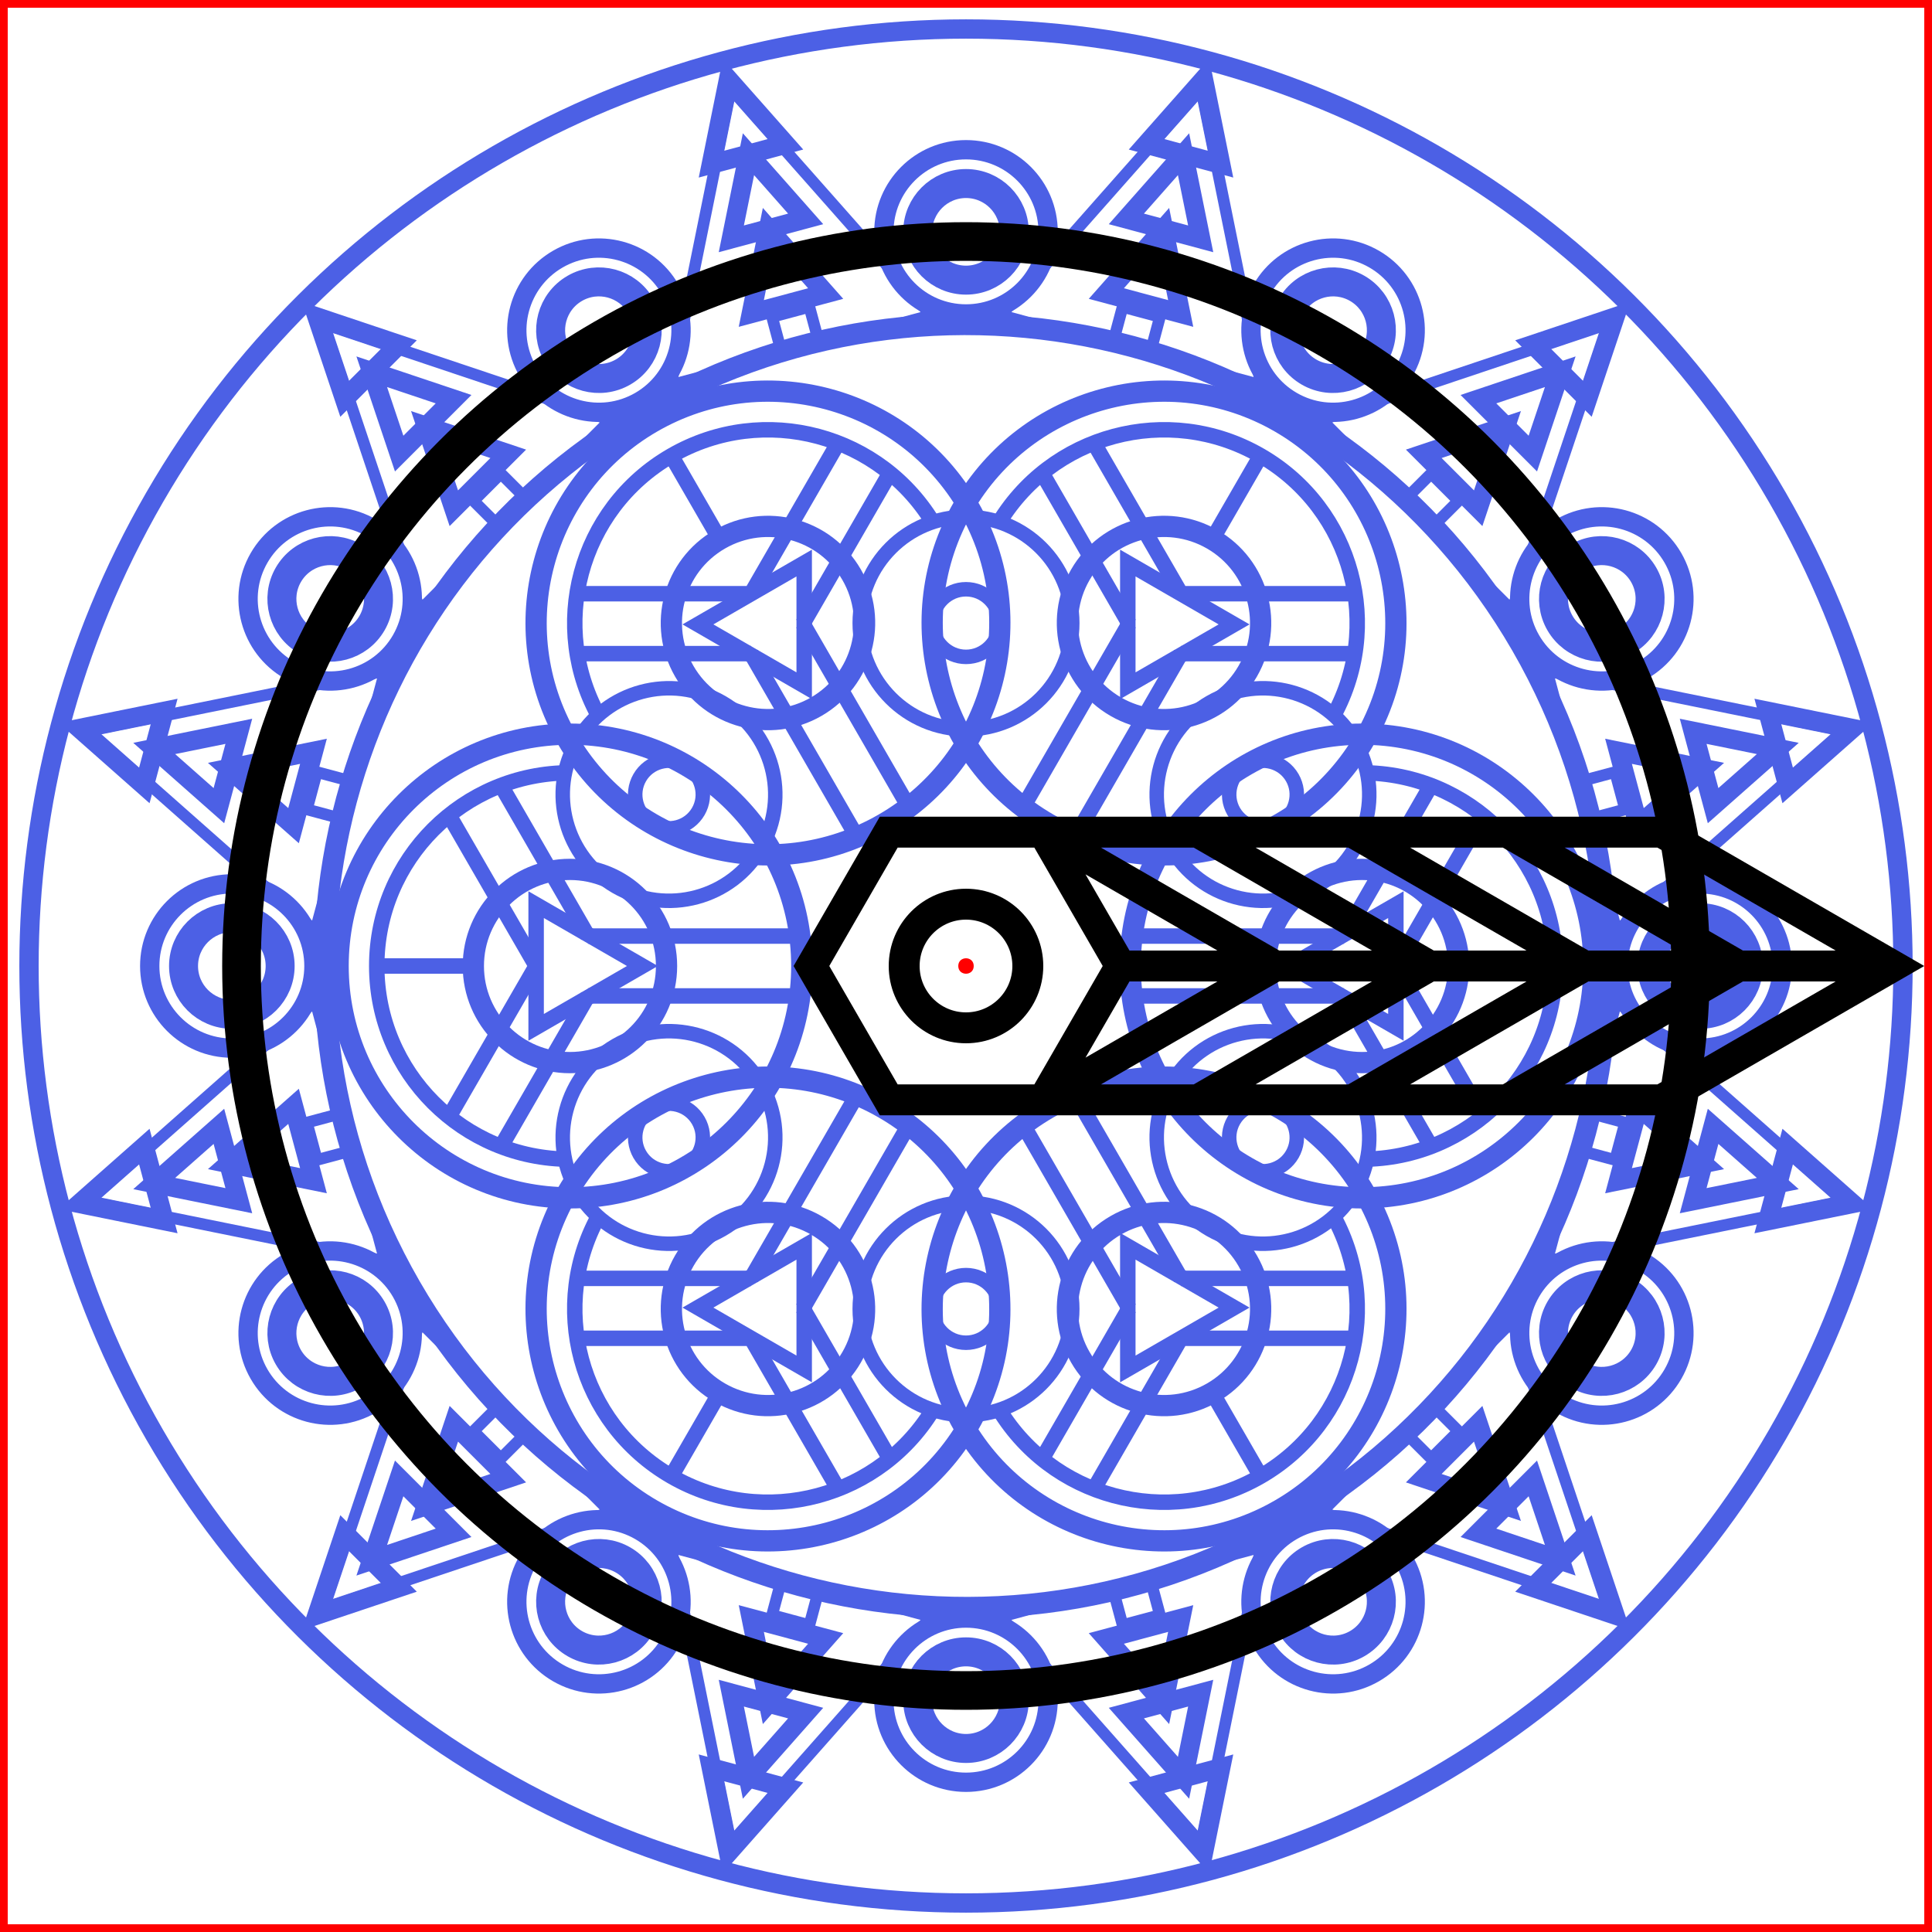 <?xml version="1.0" encoding="UTF-8"?>
<svg xmlns="http://www.w3.org/2000/svg" xmlns:xlink="http://www.w3.org/1999/xlink" width="1000" height="1000" viewBox="0 0 1000 1000">
<path fill-rule="nonzero" fill="rgb(100%, 0%, 0%)" fill-opacity="1" d="M 504 500 C 504 494.668 496 494.668 496 500 C 496 505.332 504 505.332 504 500 "/>
<path fill="none" stroke-width="8" stroke-linecap="butt" stroke-linejoin="miter" stroke="rgb(100%, 0%, 0%)" stroke-opacity="1" stroke-miterlimit="10" d="M -500 500 L 500 500 L 500 -500 L -500 -500 L -500 500 " transform="matrix(1, 0, 0, -1, 500, 500)"/>
<path fill="none" stroke-width="10" stroke-linecap="butt" stroke-linejoin="miter" stroke="rgb(29.8%, 37.6%, 89.8%)" stroke-opacity="1" stroke-miterlimit="10" d="M 485.001 -0.001 C 485.001 173.272 392.559 333.386 242.5 420.022 C 92.441 506.659 -92.442 506.659 -242.501 420.023 C -392.56 333.387 -485.001 173.273 -485.001 0.001 C -485.001 -173.272 -392.559 -333.386 -242.5 -420.022 C -92.441 -506.659 92.442 -506.659 242.501 -420.023 C 392.56 -333.387 485.001 -173.273 485.001 -0.001 " transform="matrix(0.866, -0.5, -0.5, -0.866, 500, 500)"/>
<path fill="none" stroke-width="6" stroke-linecap="butt" stroke-linejoin="miter" stroke="rgb(29.8%, 37.6%, 89.8%)" stroke-opacity="1" stroke-miterlimit="10" d="M -9.999 0.501 L 9.999 0.501 L 9.999 20.498 L -9.999 20.498 Z M -9.999 0.501 " transform="matrix(0.707, -0.707, -0.707, -0.707, 266.655, 266.655)"/>
<path fill="none" stroke-width="6" stroke-linecap="butt" stroke-linejoin="miter" stroke="rgb(29.8%, 37.6%, 89.8%)" stroke-opacity="1" stroke-miterlimit="10" d="M -0 140 L 69.714 0.001 L -69.714 0.001 Z M -0 140 " transform="matrix(0.707, -0.707, -0.707, -0.707, 266.655, 266.655)"/>
<path fill="none" stroke-width="10" stroke-linecap="butt" stroke-linejoin="miter" stroke="rgb(29.8%, 37.6%, 89.8%)" stroke-opacity="1" stroke-miterlimit="10" d="M -0 40.002 L 19.918 -0.002 L -19.918 -0.002 Z M -0 40.002 " transform="matrix(0.707, -0.707, -0.707, -0.707, 248.977, 248.977)"/>
<path fill="none" stroke-width="10" stroke-linecap="butt" stroke-linejoin="miter" stroke="rgb(29.8%, 37.6%, 89.8%)" stroke-opacity="1" stroke-miterlimit="10" d="M -0 39.998 L 19.918 -0.001 L -19.918 -0.001 Z M -0 39.998 " transform="matrix(0.707, -0.707, -0.707, -0.707, 220.693, 220.693)"/>
<path fill="none" stroke-width="10" stroke-linecap="butt" stroke-linejoin="miter" stroke="rgb(29.8%, 37.6%, 89.8%)" stroke-opacity="1" stroke-miterlimit="10" d="M -0 39.999 L 19.918 0 L -19.918 0 Z M -0 39.999 " transform="matrix(0.707, -0.707, -0.707, -0.707, 192.409, 192.409)"/>
<path fill="none" stroke-width="6" stroke-linecap="butt" stroke-linejoin="miter" stroke="rgb(29.8%, 37.6%, 89.8%)" stroke-opacity="1" stroke-miterlimit="10" d="M -10.001 0.498 L 10.001 0.497 L 10.002 20.499 L -10 20.5 Z M -10.001 0.498 " transform="matrix(0.966, -0.259, -0.259, -0.966, 414.59, 181.244)"/>
<path fill="none" stroke-width="6" stroke-linecap="butt" stroke-linejoin="miter" stroke="rgb(29.8%, 37.6%, 89.8%)" stroke-opacity="1" stroke-miterlimit="10" d="M 0 139.999 L 69.711 -0.001 L -69.712 -0.002 Z M 0 139.999 " transform="matrix(0.966, -0.259, -0.259, -0.966, 414.59, 181.244)"/>
<path fill="none" stroke-width="10" stroke-linecap="butt" stroke-linejoin="miter" stroke="rgb(29.8%, 37.6%, 89.8%)" stroke-opacity="1" stroke-miterlimit="10" d="M -0.001 39.999 L 19.919 -0 L -19.919 0.002 Z M -0.001 39.999 " transform="matrix(0.966, -0.259, -0.259, -0.966, 408.119, 157.096)"/>
<path fill="none" stroke-width="10" stroke-linecap="butt" stroke-linejoin="miter" stroke="rgb(29.8%, 37.6%, 89.8%)" stroke-opacity="1" stroke-miterlimit="10" d="M 0.001 40.002 L 19.916 -0 L -19.918 0.001 Z M 0.001 40.002 " transform="matrix(0.966, -0.259, -0.259, -0.966, 397.766, 118.459)"/>
<path fill="none" stroke-width="10" stroke-linecap="butt" stroke-linejoin="miter" stroke="rgb(29.8%, 37.6%, 89.8%)" stroke-opacity="1" stroke-miterlimit="10" d="M 0.002 40.001 L 19.917 -0.001 L -19.916 0 Z M 0.002 40.001 " transform="matrix(0.966, -0.259, -0.259, -0.966, 387.414, 79.822)"/>
<path fill="none" stroke-width="6" stroke-linecap="butt" stroke-linejoin="miter" stroke="rgb(29.8%, 37.6%, 89.8%)" stroke-opacity="1" stroke-miterlimit="10" d="M -10.002 0.501 L 10 0.502 L 9.999 20.504 L -10.003 20.503 Z M -10.002 0.501 " transform="matrix(0.966, 0.259, 0.259, -0.966, 585.41, 181.244)"/>
<path fill="none" stroke-width="6" stroke-linecap="butt" stroke-linejoin="miter" stroke="rgb(29.8%, 37.6%, 89.8%)" stroke-opacity="1" stroke-miterlimit="10" d="M -0 139.999 L 69.712 -0.002 L -69.711 -0.001 Z M -0 139.999 " transform="matrix(0.966, 0.259, 0.259, -0.966, 585.41, 181.244)"/>
<path fill="none" stroke-width="10" stroke-linecap="butt" stroke-linejoin="miter" stroke="rgb(29.8%, 37.6%, 89.8%)" stroke-opacity="1" stroke-miterlimit="10" d="M 0.001 39.999 L 19.919 0.002 L -19.919 -0 Z M 0.001 39.999 " transform="matrix(0.966, 0.259, 0.259, -0.966, 591.881, 157.096)"/>
<path fill="none" stroke-width="10" stroke-linecap="butt" stroke-linejoin="miter" stroke="rgb(29.8%, 37.6%, 89.8%)" stroke-opacity="1" stroke-miterlimit="10" d="M -0.001 40.002 L 19.918 0.001 L -19.916 -0 Z M -0.001 40.002 " transform="matrix(0.966, 0.259, 0.259, -0.966, 602.234, 118.459)"/>
<path fill="none" stroke-width="10" stroke-linecap="butt" stroke-linejoin="miter" stroke="rgb(29.8%, 37.6%, 89.8%)" stroke-opacity="1" stroke-miterlimit="10" d="M -0.002 40.001 L 19.916 0 L -19.917 -0.001 Z M -0.002 40.001 " transform="matrix(0.966, 0.259, 0.259, -0.966, 612.586, 79.822)"/>
<path fill="none" stroke-width="6" stroke-linecap="butt" stroke-linejoin="miter" stroke="rgb(29.8%, 37.6%, 89.8%)" stroke-opacity="1" stroke-miterlimit="10" d="M -9.999 0.501 L 9.999 0.501 L 9.999 20.498 L -9.999 20.498 Z M -9.999 0.501 " transform="matrix(0.707, 0.707, 0.707, -0.707, 733.345, 266.655)"/>
<path fill="none" stroke-width="6" stroke-linecap="butt" stroke-linejoin="miter" stroke="rgb(29.8%, 37.6%, 89.8%)" stroke-opacity="1" stroke-miterlimit="10" d="M -0 140 L 69.714 0.001 L -69.714 0.001 Z M -0 140 " transform="matrix(0.707, 0.707, 0.707, -0.707, 733.345, 266.655)"/>
<path fill="none" stroke-width="10" stroke-linecap="butt" stroke-linejoin="miter" stroke="rgb(29.8%, 37.6%, 89.8%)" stroke-opacity="1" stroke-miterlimit="10" d="M -0 40.002 L 19.918 -0.002 L -19.918 -0.002 Z M -0 40.002 " transform="matrix(0.707, 0.707, 0.707, -0.707, 751.023, 248.977)"/>
<path fill="none" stroke-width="10" stroke-linecap="butt" stroke-linejoin="miter" stroke="rgb(29.8%, 37.6%, 89.8%)" stroke-opacity="1" stroke-miterlimit="10" d="M -0 39.998 L 19.918 -0.001 L -19.918 -0.001 Z M -0 39.998 " transform="matrix(0.707, 0.707, 0.707, -0.707, 779.307, 220.693)"/>
<path fill="none" stroke-width="10" stroke-linecap="butt" stroke-linejoin="miter" stroke="rgb(29.8%, 37.6%, 89.8%)" stroke-opacity="1" stroke-miterlimit="10" d="M 0 39.999 L 19.918 0 L -19.918 0 Z M 0 39.999 " transform="matrix(0.707, 0.707, 0.707, -0.707, 807.591, 192.409)"/>
<path fill="none" stroke-width="6" stroke-linecap="butt" stroke-linejoin="miter" stroke="rgb(29.8%, 37.6%, 89.8%)" stroke-opacity="1" stroke-miterlimit="10" d="M -10.001 0.498 L 10.001 0.497 L 10.002 20.499 L -10 20.5 Z M -10.001 0.498 " transform="matrix(0.259, 0.966, 0.966, -0.259, 818.756, 414.59)"/>
<path fill="none" stroke-width="6" stroke-linecap="butt" stroke-linejoin="miter" stroke="rgb(29.8%, 37.6%, 89.8%)" stroke-opacity="1" stroke-miterlimit="10" d="M 0 139.999 L 69.711 -0.001 L -69.712 -0.002 Z M 0 139.999 " transform="matrix(0.259, 0.966, 0.966, -0.259, 818.756, 414.59)"/>
<path fill="none" stroke-width="10" stroke-linecap="butt" stroke-linejoin="miter" stroke="rgb(29.8%, 37.6%, 89.8%)" stroke-opacity="1" stroke-miterlimit="10" d="M -0.001 39.999 L 19.919 -0 L -19.919 0.002 Z M -0.001 39.999 " transform="matrix(0.259, 0.966, 0.966, -0.259, 842.904, 408.119)"/>
<path fill="none" stroke-width="10" stroke-linecap="butt" stroke-linejoin="miter" stroke="rgb(29.8%, 37.6%, 89.8%)" stroke-opacity="1" stroke-miterlimit="10" d="M 0.001 40.002 L 19.916 -0 L -19.918 0.001 Z M 0.001 40.002 " transform="matrix(0.259, 0.966, 0.966, -0.259, 881.541, 397.766)"/>
<path fill="none" stroke-width="10" stroke-linecap="butt" stroke-linejoin="miter" stroke="rgb(29.8%, 37.6%, 89.8%)" stroke-opacity="1" stroke-miterlimit="10" d="M 0.002 40.001 L 19.917 -0.001 L -19.916 0 Z M 0.002 40.001 " transform="matrix(0.259, 0.966, 0.966, -0.259, 920.178, 387.414)"/>
<path fill="none" stroke-width="6" stroke-linecap="butt" stroke-linejoin="miter" stroke="rgb(29.8%, 37.6%, 89.8%)" stroke-opacity="1" stroke-miterlimit="10" d="M -10.002 0.501 L 10 0.502 L 9.999 20.504 L -10.003 20.503 Z M -10.002 0.501 " transform="matrix(-0.259, 0.966, 0.966, 0.259, 818.756, 585.41)"/>
<path fill="none" stroke-width="6" stroke-linecap="butt" stroke-linejoin="miter" stroke="rgb(29.8%, 37.6%, 89.8%)" stroke-opacity="1" stroke-miterlimit="10" d="M -0 139.999 L 69.712 -0.002 L -69.711 -0.001 Z M -0 139.999 " transform="matrix(-0.259, 0.966, 0.966, 0.259, 818.756, 585.41)"/>
<path fill="none" stroke-width="10" stroke-linecap="butt" stroke-linejoin="miter" stroke="rgb(29.8%, 37.6%, 89.8%)" stroke-opacity="1" stroke-miterlimit="10" d="M 0.001 39.999 L 19.919 0.002 L -19.919 -0 Z M 0.001 39.999 " transform="matrix(-0.259, 0.966, 0.966, 0.259, 842.904, 591.881)"/>
<path fill="none" stroke-width="10" stroke-linecap="butt" stroke-linejoin="miter" stroke="rgb(29.8%, 37.6%, 89.8%)" stroke-opacity="1" stroke-miterlimit="10" d="M -0.001 40.002 L 19.918 0.001 L -19.916 -0 Z M -0.001 40.002 " transform="matrix(-0.259, 0.966, 0.966, 0.259, 881.541, 602.234)"/>
<path fill="none" stroke-width="10" stroke-linecap="butt" stroke-linejoin="miter" stroke="rgb(29.8%, 37.6%, 89.8%)" stroke-opacity="1" stroke-miterlimit="10" d="M -0.002 40.001 L 19.916 0 L -19.917 -0.001 Z M -0.002 40.001 " transform="matrix(-0.259, 0.966, 0.966, 0.259, 920.178, 612.586)"/>
<path fill="none" stroke-width="6" stroke-linecap="butt" stroke-linejoin="miter" stroke="rgb(29.8%, 37.6%, 89.8%)" stroke-opacity="1" stroke-miterlimit="10" d="M -9.999 0.501 L 9.999 0.501 L 9.999 20.498 L -9.999 20.498 Z M -9.999 0.501 " transform="matrix(-0.707, 0.707, 0.707, 0.707, 733.345, 733.345)"/>
<path fill="none" stroke-width="6" stroke-linecap="butt" stroke-linejoin="miter" stroke="rgb(29.8%, 37.6%, 89.8%)" stroke-opacity="1" stroke-miterlimit="10" d="M 0 140 L 69.714 0.001 L -69.714 0.001 Z M 0 140 " transform="matrix(-0.707, 0.707, 0.707, 0.707, 733.345, 733.345)"/>
<path fill="none" stroke-width="10" stroke-linecap="butt" stroke-linejoin="miter" stroke="rgb(29.8%, 37.6%, 89.8%)" stroke-opacity="1" stroke-miterlimit="10" d="M 0 40.002 L 19.918 -0.002 L -19.918 -0.002 Z M 0 40.002 " transform="matrix(-0.707, 0.707, 0.707, 0.707, 751.023, 751.023)"/>
<path fill="none" stroke-width="10" stroke-linecap="butt" stroke-linejoin="miter" stroke="rgb(29.8%, 37.6%, 89.8%)" stroke-opacity="1" stroke-miterlimit="10" d="M 0 39.998 L 19.918 -0.001 L -19.918 -0.001 Z M 0 39.998 " transform="matrix(-0.707, 0.707, 0.707, 0.707, 779.307, 779.307)"/>
<path fill="none" stroke-width="10" stroke-linecap="butt" stroke-linejoin="miter" stroke="rgb(29.8%, 37.6%, 89.8%)" stroke-opacity="1" stroke-miterlimit="10" d="M -0 39.999 L 19.918 0 L -19.918 0 Z M -0 39.999 " transform="matrix(-0.707, 0.707, 0.707, 0.707, 807.591, 807.591)"/>
<path fill="none" stroke-width="6" stroke-linecap="butt" stroke-linejoin="miter" stroke="rgb(29.8%, 37.6%, 89.8%)" stroke-opacity="1" stroke-miterlimit="10" d="M -10.001 0.498 L 10.001 0.497 L 10.002 20.499 L -10 20.5 Z M -10.001 0.498 " transform="matrix(-0.966, 0.259, 0.259, 0.966, 585.41, 818.756)"/>
<path fill="none" stroke-width="6" stroke-linecap="butt" stroke-linejoin="miter" stroke="rgb(29.8%, 37.6%, 89.8%)" stroke-opacity="1" stroke-miterlimit="10" d="M 0 139.999 L 69.711 -0.001 L -69.712 -0.002 Z M 0 139.999 " transform="matrix(-0.966, 0.259, 0.259, 0.966, 585.41, 818.756)"/>
<path fill="none" stroke-width="10" stroke-linecap="butt" stroke-linejoin="miter" stroke="rgb(29.8%, 37.6%, 89.8%)" stroke-opacity="1" stroke-miterlimit="10" d="M -0.001 39.999 L 19.919 -0 L -19.919 0.002 Z M -0.001 39.999 " transform="matrix(-0.966, 0.259, 0.259, 0.966, 591.881, 842.904)"/>
<path fill="none" stroke-width="10" stroke-linecap="butt" stroke-linejoin="miter" stroke="rgb(29.8%, 37.6%, 89.8%)" stroke-opacity="1" stroke-miterlimit="10" d="M 0.001 40.002 L 19.916 -0 L -19.918 0.001 Z M 0.001 40.002 " transform="matrix(-0.966, 0.259, 0.259, 0.966, 602.234, 881.541)"/>
<path fill="none" stroke-width="10" stroke-linecap="butt" stroke-linejoin="miter" stroke="rgb(29.8%, 37.6%, 89.8%)" stroke-opacity="1" stroke-miterlimit="10" d="M 0.002 40.001 L 19.917 -0.001 L -19.916 0 Z M 0.002 40.001 " transform="matrix(-0.966, 0.259, 0.259, 0.966, 612.586, 920.178)"/>
<path fill="none" stroke-width="6" stroke-linecap="butt" stroke-linejoin="miter" stroke="rgb(29.8%, 37.6%, 89.8%)" stroke-opacity="1" stroke-miterlimit="10" d="M -10.002 0.501 L 10 0.502 L 9.999 20.504 L -10.003 20.503 Z M -10.002 0.501 " transform="matrix(-0.966, -0.259, -0.259, 0.966, 414.59, 818.756)"/>
<path fill="none" stroke-width="6" stroke-linecap="butt" stroke-linejoin="miter" stroke="rgb(29.8%, 37.6%, 89.8%)" stroke-opacity="1" stroke-miterlimit="10" d="M -0 139.999 L 69.712 -0.002 L -69.711 -0.001 Z M -0 139.999 " transform="matrix(-0.966, -0.259, -0.259, 0.966, 414.59, 818.756)"/>
<path fill="none" stroke-width="10" stroke-linecap="butt" stroke-linejoin="miter" stroke="rgb(29.8%, 37.6%, 89.8%)" stroke-opacity="1" stroke-miterlimit="10" d="M 0.001 39.999 L 19.919 0.002 L -19.919 -0 Z M 0.001 39.999 " transform="matrix(-0.966, -0.259, -0.259, 0.966, 408.119, 842.904)"/>
<path fill="none" stroke-width="10" stroke-linecap="butt" stroke-linejoin="miter" stroke="rgb(29.8%, 37.6%, 89.8%)" stroke-opacity="1" stroke-miterlimit="10" d="M -0.001 40.002 L 19.918 0.001 L -19.916 -0 Z M -0.001 40.002 " transform="matrix(-0.966, -0.259, -0.259, 0.966, 397.766, 881.541)"/>
<path fill="none" stroke-width="10" stroke-linecap="butt" stroke-linejoin="miter" stroke="rgb(29.8%, 37.6%, 89.8%)" stroke-opacity="1" stroke-miterlimit="10" d="M -0.002 40.001 L 19.916 0 L -19.917 -0.001 Z M -0.002 40.001 " transform="matrix(-0.966, -0.259, -0.259, 0.966, 387.414, 920.178)"/>
<path fill="none" stroke-width="6" stroke-linecap="butt" stroke-linejoin="miter" stroke="rgb(29.8%, 37.6%, 89.8%)" stroke-opacity="1" stroke-miterlimit="10" d="M -9.999 0.501 L 9.999 0.501 L 9.999 20.498 L -9.999 20.498 Z M -9.999 0.501 " transform="matrix(-0.707, -0.707, -0.707, 0.707, 266.655, 733.345)"/>
<path fill="none" stroke-width="6" stroke-linecap="butt" stroke-linejoin="miter" stroke="rgb(29.8%, 37.6%, 89.8%)" stroke-opacity="1" stroke-miterlimit="10" d="M -0 140 L 69.714 0.001 L -69.714 0.001 Z M -0 140 " transform="matrix(-0.707, -0.707, -0.707, 0.707, 266.655, 733.345)"/>
<path fill="none" stroke-width="10" stroke-linecap="butt" stroke-linejoin="miter" stroke="rgb(29.8%, 37.6%, 89.8%)" stroke-opacity="1" stroke-miterlimit="10" d="M -0 40.002 L 19.918 -0.002 L -19.918 -0.002 Z M -0 40.002 " transform="matrix(-0.707, -0.707, -0.707, 0.707, 248.977, 751.023)"/>
<path fill="none" stroke-width="10" stroke-linecap="butt" stroke-linejoin="miter" stroke="rgb(29.8%, 37.6%, 89.8%)" stroke-opacity="1" stroke-miterlimit="10" d="M -0 39.998 L 19.918 -0.001 L -19.918 -0.001 Z M -0 39.998 " transform="matrix(-0.707, -0.707, -0.707, 0.707, 220.693, 779.307)"/>
<path fill="none" stroke-width="10" stroke-linecap="butt" stroke-linejoin="miter" stroke="rgb(29.8%, 37.6%, 89.8%)" stroke-opacity="1" stroke-miterlimit="10" d="M 0 39.999 L 19.918 0 L -19.918 0 Z M 0 39.999 " transform="matrix(-0.707, -0.707, -0.707, 0.707, 192.409, 807.591)"/>
<path fill="none" stroke-width="6" stroke-linecap="butt" stroke-linejoin="miter" stroke="rgb(29.8%, 37.6%, 89.8%)" stroke-opacity="1" stroke-miterlimit="10" d="M -10.001 0.498 L 10.001 0.497 L 10.002 20.499 L -10 20.5 Z M -10.001 0.498 " transform="matrix(-0.259, -0.966, -0.966, 0.259, 181.244, 585.41)"/>
<path fill="none" stroke-width="6" stroke-linecap="butt" stroke-linejoin="miter" stroke="rgb(29.8%, 37.6%, 89.8%)" stroke-opacity="1" stroke-miterlimit="10" d="M 0 139.999 L 69.711 -0.001 L -69.712 -0.002 Z M 0 139.999 " transform="matrix(-0.259, -0.966, -0.966, 0.259, 181.244, 585.41)"/>
<path fill="none" stroke-width="10" stroke-linecap="butt" stroke-linejoin="miter" stroke="rgb(29.8%, 37.6%, 89.8%)" stroke-opacity="1" stroke-miterlimit="10" d="M -0.001 39.999 L 19.919 -0 L -19.919 0.002 Z M -0.001 39.999 " transform="matrix(-0.259, -0.966, -0.966, 0.259, 157.096, 591.881)"/>
<path fill="none" stroke-width="10" stroke-linecap="butt" stroke-linejoin="miter" stroke="rgb(29.8%, 37.6%, 89.8%)" stroke-opacity="1" stroke-miterlimit="10" d="M 0.001 40.002 L 19.916 -0 L -19.918 0.001 Z M 0.001 40.002 " transform="matrix(-0.259, -0.966, -0.966, 0.259, 118.459, 602.234)"/>
<path fill="none" stroke-width="10" stroke-linecap="butt" stroke-linejoin="miter" stroke="rgb(29.8%, 37.6%, 89.8%)" stroke-opacity="1" stroke-miterlimit="10" d="M 0.002 40.001 L 19.917 -0.001 L -19.916 0 Z M 0.002 40.001 " transform="matrix(-0.259, -0.966, -0.966, 0.259, 79.822, 612.586)"/>
<path fill="none" stroke-width="6" stroke-linecap="butt" stroke-linejoin="miter" stroke="rgb(29.8%, 37.6%, 89.8%)" stroke-opacity="1" stroke-miterlimit="10" d="M -10.002 0.501 L 10 0.502 L 9.999 20.504 L -10.003 20.503 Z M -10.002 0.501 " transform="matrix(0.259, -0.966, -0.966, -0.259, 181.244, 414.59)"/>
<path fill="none" stroke-width="6" stroke-linecap="butt" stroke-linejoin="miter" stroke="rgb(29.8%, 37.6%, 89.8%)" stroke-opacity="1" stroke-miterlimit="10" d="M -0 139.999 L 69.712 -0.002 L -69.711 -0.001 Z M -0 139.999 " transform="matrix(0.259, -0.966, -0.966, -0.259, 181.244, 414.59)"/>
<path fill="none" stroke-width="10" stroke-linecap="butt" stroke-linejoin="miter" stroke="rgb(29.8%, 37.6%, 89.8%)" stroke-opacity="1" stroke-miterlimit="10" d="M 0.001 39.999 L 19.919 0.002 L -19.919 -0 Z M 0.001 39.999 " transform="matrix(0.259, -0.966, -0.966, -0.259, 157.096, 408.119)"/>
<path fill="none" stroke-width="10" stroke-linecap="butt" stroke-linejoin="miter" stroke="rgb(29.8%, 37.6%, 89.8%)" stroke-opacity="1" stroke-miterlimit="10" d="M -0.001 40.002 L 19.918 0.001 L -19.916 -0 Z M -0.001 40.002 " transform="matrix(0.259, -0.966, -0.966, -0.259, 118.459, 397.766)"/>
<path fill="none" stroke-width="10" stroke-linecap="butt" stroke-linejoin="miter" stroke="rgb(29.8%, 37.6%, 89.8%)" stroke-opacity="1" stroke-miterlimit="10" d="M -0.002 40.001 L 19.916 0 L -19.917 -0.001 Z M -0.002 40.001 " transform="matrix(0.259, -0.966, -0.966, -0.259, 79.822, 387.414)"/>
<path fill="none" stroke-width="15" stroke-linecap="butt" stroke-linejoin="miter" stroke="rgb(29.8%, 37.6%, 89.8%)" stroke-opacity="1" stroke-miterlimit="10" d="M 25.002 -0.001 C 24.999 13.808 13.807 25.001 0.001 25.002 C -13.807 24.999 -25 13.807 -25.001 0.001 C -24.999 -13.807 -13.807 -25 -0.001 -25.001 C 13.807 -24.999 25.001 -13.807 25.002 -0.001 " transform="matrix(0.866, -0.5, -0.5, -0.866, 310, 170.91)"/>
<path fill="none" stroke-width="10" stroke-linecap="butt" stroke-linejoin="miter" stroke="rgb(29.8%, 37.6%, 89.8%)" stroke-opacity="1" stroke-miterlimit="10" d="M 42.499 0.001 C 42.501 23.473 23.473 42.501 -0.001 42.499 C -23.472 42.501 -42.5 23.473 -42.499 -0.001 C -42.5 -23.472 -23.473 -42.5 0.001 -42.499 C 23.473 -42.5 42.5 -23.473 42.499 0.001 " transform="matrix(0.866, -0.5, -0.5, -0.866, 310, 170.91)"/>
<path fill="none" stroke-width="15" stroke-linecap="butt" stroke-linejoin="miter" stroke="rgb(29.8%, 37.6%, 89.8%)" stroke-opacity="1" stroke-miterlimit="10" d="M 25 0 C 25 13.809 13.809 25 0 25 C -13.809 25 -25 13.809 -25 0 C -25 -13.809 -13.809 -25 0 -25 C 13.809 -25 25 -13.809 25 0 " transform="matrix(1, 0, 0, -1, 500, 120)"/>
<path fill="none" stroke-width="10" stroke-linecap="butt" stroke-linejoin="miter" stroke="rgb(29.8%, 37.6%, 89.8%)" stroke-opacity="1" stroke-miterlimit="10" d="M 42.5 0 C 42.5 23.473 23.473 42.5 0 42.5 C -23.473 42.5 -42.5 23.473 -42.5 0 C -42.5 -23.473 -23.473 -42.5 0 -42.5 C 23.473 -42.5 42.5 -23.473 42.5 0 " transform="matrix(1, 0, 0, -1, 500, 120)"/>
<path fill="none" stroke-width="15" stroke-linecap="butt" stroke-linejoin="miter" stroke="rgb(29.8%, 37.6%, 89.8%)" stroke-opacity="1" stroke-miterlimit="10" d="M 25.001 0.001 C 25 13.807 13.807 24.999 -0.001 25.002 C -13.807 25.001 -24.999 13.808 -25.002 -0.001 C -25.001 -13.807 -13.807 -24.999 0.001 -25.001 C 13.807 -25 24.999 -13.807 25.001 0.001 " transform="matrix(0.866, 0.5, 0.5, -0.866, 690, 170.91)"/>
<path fill="none" stroke-width="10" stroke-linecap="butt" stroke-linejoin="miter" stroke="rgb(29.8%, 37.6%, 89.8%)" stroke-opacity="1" stroke-miterlimit="10" d="M 42.499 -0.001 C 42.5 23.473 23.472 42.501 0.001 42.499 C -23.473 42.501 -42.501 23.473 -42.499 0.001 C -42.5 -23.473 -23.473 -42.5 -0.001 -42.499 C 23.473 -42.5 42.5 -23.472 42.499 -0.001 " transform="matrix(0.866, 0.5, 0.5, -0.866, 690, 170.91)"/>
<path fill="none" stroke-width="15" stroke-linecap="butt" stroke-linejoin="miter" stroke="rgb(29.8%, 37.6%, 89.8%)" stroke-opacity="1" stroke-miterlimit="10" d="M 25.002 -0.001 C 24.999 13.808 13.807 25.001 0.001 25.002 C -13.807 24.999 -25 13.807 -25.001 0.001 C -24.999 -13.807 -13.807 -25 -0.001 -25.001 C 13.807 -24.999 25.001 -13.807 25.002 -0.001 " transform="matrix(0.5, 0.866, 0.866, -0.5, 829.09, 310)"/>
<path fill="none" stroke-width="10" stroke-linecap="butt" stroke-linejoin="miter" stroke="rgb(29.8%, 37.6%, 89.8%)" stroke-opacity="1" stroke-miterlimit="10" d="M 42.499 0.001 C 42.501 23.473 23.473 42.501 -0.001 42.499 C -23.472 42.501 -42.5 23.473 -42.499 -0.001 C -42.5 -23.472 -23.473 -42.5 0.001 -42.499 C 23.473 -42.5 42.5 -23.473 42.499 0.001 " transform="matrix(0.5, 0.866, 0.866, -0.5, 829.09, 310)"/>
<path fill="none" stroke-width="15" stroke-linecap="butt" stroke-linejoin="miter" stroke="rgb(29.8%, 37.6%, 89.8%)" stroke-opacity="1" stroke-miterlimit="10" d="M 25 0 C 25 13.809 13.809 25 0 25 C -13.809 25 -25 13.809 -25 0 C -25 -13.809 -13.809 -25 0 -25 C 13.809 -25 25 -13.809 25 0 " transform="matrix(0, 1, 1, -0, 880, 500)"/>
<path fill="none" stroke-width="10" stroke-linecap="butt" stroke-linejoin="miter" stroke="rgb(29.8%, 37.6%, 89.8%)" stroke-opacity="1" stroke-miterlimit="10" d="M 42.5 0 C 42.5 23.473 23.473 42.5 0 42.5 C -23.473 42.5 -42.5 23.473 -42.5 0 C -42.5 -23.473 -23.473 -42.5 0 -42.5 C 23.473 -42.5 42.5 -23.473 42.5 0 " transform="matrix(0, 1, 1, -0, 880, 500)"/>
<path fill="none" stroke-width="15" stroke-linecap="butt" stroke-linejoin="miter" stroke="rgb(29.8%, 37.6%, 89.8%)" stroke-opacity="1" stroke-miterlimit="10" d="M 25.001 0.001 C 25 13.807 13.807 24.999 -0.001 25.002 C -13.807 25.001 -24.999 13.808 -25.002 -0.001 C -25.001 -13.807 -13.807 -24.999 0.001 -25.001 C 13.807 -25 24.999 -13.807 25.001 0.001 " transform="matrix(-0.5, 0.866, 0.866, 0.5, 829.09, 690)"/>
<path fill="none" stroke-width="10" stroke-linecap="butt" stroke-linejoin="miter" stroke="rgb(29.8%, 37.6%, 89.8%)" stroke-opacity="1" stroke-miterlimit="10" d="M 42.499 -0.001 C 42.5 23.473 23.472 42.501 0.001 42.499 C -23.473 42.501 -42.501 23.473 -42.499 0.001 C -42.5 -23.473 -23.473 -42.5 -0.001 -42.499 C 23.473 -42.5 42.5 -23.472 42.499 -0.001 " transform="matrix(-0.5, 0.866, 0.866, 0.5, 829.09, 690)"/>
<path fill="none" stroke-width="15" stroke-linecap="butt" stroke-linejoin="miter" stroke="rgb(29.8%, 37.6%, 89.8%)" stroke-opacity="1" stroke-miterlimit="10" d="M 25.002 -0.001 C 24.999 13.808 13.807 25.001 0.001 25.002 C -13.807 24.999 -25 13.807 -25.001 0.001 C -24.999 -13.807 -13.807 -25 -0.001 -25.001 C 13.807 -24.999 25.001 -13.807 25.002 -0.001 " transform="matrix(-0.866, 0.5, 0.5, 0.866, 690, 829.09)"/>
<path fill="none" stroke-width="10" stroke-linecap="butt" stroke-linejoin="miter" stroke="rgb(29.8%, 37.6%, 89.8%)" stroke-opacity="1" stroke-miterlimit="10" d="M 42.499 0.001 C 42.501 23.473 23.473 42.501 -0.001 42.499 C -23.472 42.501 -42.5 23.473 -42.499 -0.001 C -42.5 -23.472 -23.473 -42.5 0.001 -42.499 C 23.473 -42.5 42.5 -23.473 42.499 0.001 " transform="matrix(-0.866, 0.5, 0.5, 0.866, 690, 829.09)"/>
<path fill="none" stroke-width="15" stroke-linecap="butt" stroke-linejoin="miter" stroke="rgb(29.8%, 37.6%, 89.8%)" stroke-opacity="1" stroke-miterlimit="10" d="M 25 0 C 25 13.809 13.809 25 0 25 C -13.809 25 -25 13.809 -25 0 C -25 -13.809 -13.809 -25 0 -25 C 13.809 -25 25 -13.809 25 0 " transform="matrix(-1, 0, 0, 1, 500, 880)"/>
<path fill="none" stroke-width="10" stroke-linecap="butt" stroke-linejoin="miter" stroke="rgb(29.8%, 37.6%, 89.8%)" stroke-opacity="1" stroke-miterlimit="10" d="M 42.5 0 C 42.5 23.473 23.473 42.5 0 42.5 C -23.473 42.5 -42.5 23.473 -42.5 0 C -42.5 -23.473 -23.473 -42.5 0 -42.5 C 23.473 -42.5 42.5 -23.473 42.5 0 " transform="matrix(-1, 0, 0, 1, 500, 880)"/>
<path fill="none" stroke-width="15" stroke-linecap="butt" stroke-linejoin="miter" stroke="rgb(29.8%, 37.6%, 89.8%)" stroke-opacity="1" stroke-miterlimit="10" d="M 25.001 0.001 C 25 13.807 13.807 24.999 -0.001 25.002 C -13.807 25.001 -24.999 13.808 -25.002 -0.001 C -25.001 -13.807 -13.807 -24.999 0.001 -25.001 C 13.807 -25 24.999 -13.807 25.001 0.001 " transform="matrix(-0.866, -0.5, -0.5, 0.866, 310, 829.09)"/>
<path fill="none" stroke-width="10" stroke-linecap="butt" stroke-linejoin="miter" stroke="rgb(29.8%, 37.6%, 89.8%)" stroke-opacity="1" stroke-miterlimit="10" d="M 42.499 -0.001 C 42.5 23.473 23.472 42.501 0.001 42.499 C -23.473 42.501 -42.501 23.473 -42.499 0.001 C -42.5 -23.473 -23.473 -42.5 -0.001 -42.499 C 23.473 -42.5 42.5 -23.472 42.499 -0.001 " transform="matrix(-0.866, -0.5, -0.5, 0.866, 310, 829.09)"/>
<path fill="none" stroke-width="15" stroke-linecap="butt" stroke-linejoin="miter" stroke="rgb(29.8%, 37.6%, 89.8%)" stroke-opacity="1" stroke-miterlimit="10" d="M 25.002 -0.001 C 24.999 13.808 13.807 25.001 0.001 25.002 C -13.807 24.999 -25 13.807 -25.001 0.001 C -24.999 -13.807 -13.807 -25 -0.001 -25.001 C 13.807 -24.999 25.001 -13.807 25.002 -0.001 " transform="matrix(-0.5, -0.866, -0.866, 0.5, 170.91, 690)"/>
<path fill="none" stroke-width="10" stroke-linecap="butt" stroke-linejoin="miter" stroke="rgb(29.8%, 37.6%, 89.8%)" stroke-opacity="1" stroke-miterlimit="10" d="M 42.499 0.001 C 42.501 23.473 23.473 42.501 -0.001 42.499 C -23.472 42.501 -42.5 23.473 -42.499 -0.001 C -42.5 -23.472 -23.473 -42.5 0.001 -42.499 C 23.473 -42.5 42.5 -23.473 42.499 0.001 " transform="matrix(-0.5, -0.866, -0.866, 0.5, 170.91, 690)"/>
<path fill="none" stroke-width="15" stroke-linecap="butt" stroke-linejoin="miter" stroke="rgb(29.8%, 37.6%, 89.8%)" stroke-opacity="1" stroke-miterlimit="10" d="M 25 -0 C 25 13.809 13.809 25 0 25 C -13.809 25 -25 13.809 -25 0 C -25 -13.809 -13.809 -25 0 -25 C 13.809 -25 25 -13.809 25 -0 " transform="matrix(-0, -1, -1, 0, 120, 500)"/>
<path fill="none" stroke-width="10" stroke-linecap="butt" stroke-linejoin="miter" stroke="rgb(29.8%, 37.6%, 89.8%)" stroke-opacity="1" stroke-miterlimit="10" d="M 42.5 -0 C 42.5 23.473 23.473 42.5 0 42.5 C -23.473 42.5 -42.5 23.473 -42.5 0 C -42.5 -23.473 -23.473 -42.5 0 -42.5 C 23.473 -42.5 42.5 -23.473 42.5 -0 " transform="matrix(-0, -1, -1, 0, 120, 500)"/>
<path fill="none" stroke-width="15" stroke-linecap="butt" stroke-linejoin="miter" stroke="rgb(29.8%, 37.6%, 89.8%)" stroke-opacity="1" stroke-miterlimit="10" d="M 25.001 0.001 C 25 13.807 13.807 24.999 -0.001 25.002 C -13.807 25.001 -24.999 13.808 -25.002 -0.001 C -25.001 -13.807 -13.807 -24.999 0.001 -25.001 C 13.807 -25 24.999 -13.807 25.001 0.001 " transform="matrix(0.5, -0.866, -0.866, -0.5, 170.91, 310)"/>
<path fill="none" stroke-width="10" stroke-linecap="butt" stroke-linejoin="miter" stroke="rgb(29.8%, 37.6%, 89.8%)" stroke-opacity="1" stroke-miterlimit="10" d="M 42.499 -0.001 C 42.5 23.473 23.472 42.501 0.001 42.499 C -23.473 42.501 -42.501 23.473 -42.499 0.001 C -42.5 -23.473 -23.473 -42.5 -0.001 -42.499 C 23.473 -42.5 42.5 -23.472 42.499 -0.001 " transform="matrix(0.5, -0.866, -0.866, -0.5, 170.91, 310)"/>
<path fill="none" stroke-width="11" stroke-linecap="butt" stroke-linejoin="miter" stroke="rgb(29.8%, 37.6%, 89.8%)" stroke-opacity="1" stroke-miterlimit="10" d="M 331.999 0 C 331.999 183.359 183.358 332 -0 331.999 C -183.359 331.999 -332 183.358 -331.999 -0 C -331.999 -183.359 -183.358 -332 0 -331.999 C 183.359 -331.999 332 -183.358 331.999 0 " transform="matrix(0.866, -0.5, -0.5, -0.866, 500, 500)"/>
<path fill="none" stroke-width="11" stroke-linecap="butt" stroke-linejoin="miter" stroke="rgb(29.8%, 37.6%, 89.8%)" stroke-opacity="1" stroke-miterlimit="10" d="M 119.999 0.001 C 119.999 66.274 66.273 119.999 -0.001 119.999 C -66.274 119.999 -119.999 66.273 -119.999 -0.001 C -119.999 -66.274 -66.273 -119.999 0.001 -119.999 C 66.274 -119.999 119.999 -66.273 119.999 0.001 " transform="matrix(0.866, -0.5, -0.5, -0.866, 397.5, 322.465)"/>
<path fill="none" stroke-width="11" stroke-linecap="butt" stroke-linejoin="miter" stroke="rgb(29.8%, 37.6%, 89.8%)" stroke-opacity="1" stroke-miterlimit="10" d="M 50 0 C 50.001 27.613 27.614 50.001 -0 50 C -27.613 50.001 -50.001 27.614 -50 -0 C -50.001 -27.613 -27.614 -50.001 0 -50 C 27.615 -49.998 50.001 -27.614 50 0 " transform="matrix(0.866, -0.5, -0.5, -0.866, 397.5, 322.465)"/>
<path fill="none" stroke-width="8" stroke-linecap="butt" stroke-linejoin="miter" stroke="rgb(29.8%, 37.6%, 89.8%)" stroke-opacity="1" stroke-miterlimit="10" d="M 99.999 0 C 99.999 55.227 55.228 100.002 -0.001 99.999 C -55.228 99.999 -99.999 55.226 -99.999 -0.001 " transform="matrix(0.866, -0.5, -0.5, -0.866, 397.5, 322.465)"/>
<path fill="none" stroke-width="8" stroke-linecap="butt" stroke-linejoin="miter" stroke="rgb(29.8%, 37.6%, 89.8%)" stroke-opacity="1" stroke-miterlimit="10" d="M -0 -55.001 L -31.755 -0.001 L 31.754 -0.001 Z M -0 -55.001 " transform="matrix(0.866, -0.5, -0.5, -0.866, 388.75, 307.309)"/>
<path fill="none" stroke-width="8" stroke-linecap="butt" stroke-linejoin="miter" stroke="rgb(29.8%, 37.6%, 89.8%)" stroke-opacity="1" stroke-miterlimit="10" d="M 15.5 56.847 L 15.5 106.847 M 15.5 26.847 L 95.5 73.036 M 15.5 26.847 L -64.499 73.035 M 31.001 0 L 111.001 46.189 M 31.001 0 L 31.002 -109.999 M 0 0.001 L -79.999 46.188 M 0 0.001 L 0.001 -109.998 " transform="matrix(0.866, -0.5, -0.5, -0.866, 388.75, 338.309)"/>
<path fill="none" stroke-width="11" stroke-linecap="butt" stroke-linejoin="miter" stroke="rgb(29.8%, 37.6%, 89.8%)" stroke-opacity="1" stroke-miterlimit="10" d="M 119.999 -0.001 C 119.999 66.273 66.274 119.999 0.001 119.999 C -66.273 119.999 -119.999 66.274 -119.999 0.001 C -119.999 -66.273 -66.274 -119.999 -0.001 -119.999 C 66.273 -119.999 119.999 -66.274 119.999 -0.001 " transform="matrix(0.866, 0.5, 0.5, -0.866, 602.5, 322.465)"/>
<path fill="none" stroke-width="11" stroke-linecap="butt" stroke-linejoin="miter" stroke="rgb(29.8%, 37.6%, 89.8%)" stroke-opacity="1" stroke-miterlimit="10" d="M 50 -0 C 50.001 27.614 27.613 50.001 0 50 C -27.614 50.001 -50.001 27.613 -50 0 C -50.001 -27.614 -27.615 -49.998 -0 -50 C 27.614 -50.001 50.001 -27.613 50 -0 " transform="matrix(0.866, 0.5, 0.5, -0.866, 602.5, 322.465)"/>
<path fill="none" stroke-width="8" stroke-linecap="butt" stroke-linejoin="miter" stroke="rgb(29.8%, 37.6%, 89.8%)" stroke-opacity="1" stroke-miterlimit="10" d="M 99.999 -0.001 C 99.999 55.226 55.228 99.999 0.001 99.999 C -55.228 100.002 -99.999 55.227 -99.999 0 " transform="matrix(0.866, 0.5, 0.5, -0.866, 602.5, 322.465)"/>
<path fill="none" stroke-width="8" stroke-linecap="butt" stroke-linejoin="miter" stroke="rgb(29.8%, 37.6%, 89.8%)" stroke-opacity="1" stroke-miterlimit="10" d="M 0 -55.001 L -31.754 -0.001 L 31.755 -0.001 Z M 0 -55.001 " transform="matrix(0.866, 0.5, 0.5, -0.866, 611.25, 307.309)"/>
<path fill="none" stroke-width="8" stroke-linecap="butt" stroke-linejoin="miter" stroke="rgb(29.8%, 37.6%, 89.8%)" stroke-opacity="1" stroke-miterlimit="10" d="M 15.5 56.847 L 15.5 106.847 M 15.5 26.847 L 95.499 73.035 M 15.5 26.847 L -64.5 73.036 M 31 0.001 L 110.999 46.188 M 31 0.001 L 30.999 -109.998 M -0.001 0 L -80.001 46.189 M -0.001 0 L -0.002 -109.999 " transform="matrix(0.866, 0.5, 0.5, -0.866, 584.403, 322.809)"/>
<path fill="none" stroke-width="11" stroke-linecap="butt" stroke-linejoin="miter" stroke="rgb(29.8%, 37.6%, 89.8%)" stroke-opacity="1" stroke-miterlimit="10" d="M 120 0 C 120 66.273 66.273 120 0 120 C -66.273 120 -120 66.273 -120 0 C -120 -66.273 -66.273 -120 0 -120 C 66.273 -120 120 -66.273 120 0 " transform="matrix(0, 1, 1, -0, 705, 500)"/>
<path fill="none" stroke-width="11" stroke-linecap="butt" stroke-linejoin="miter" stroke="rgb(29.8%, 37.6%, 89.8%)" stroke-opacity="1" stroke-miterlimit="10" d="M 50 0 C 50 27.613 27.613 50 0 50 C -27.613 50 -50 27.613 -50 0 C -50 -27.613 -27.613 -50 0 -50 C 27.613 -50 50 -27.613 50 0 " transform="matrix(0, 1, 1, -0, 705, 500)"/>
<path fill="none" stroke-width="8" stroke-linecap="butt" stroke-linejoin="miter" stroke="rgb(29.8%, 37.6%, 89.8%)" stroke-opacity="1" stroke-miterlimit="10" d="M 100 0 C 100 55.227 55.227 100 0 100 C -55.227 100 -100 55.227 -100 0 " transform="matrix(0, 1, 1, -0, 705, 500)"/>
<path fill="none" stroke-width="8" stroke-linecap="butt" stroke-linejoin="miter" stroke="rgb(29.8%, 37.6%, 89.8%)" stroke-opacity="1" stroke-miterlimit="10" d="M 0 -55 L -31.754 0 L 31.754 0 Z M 0 -55 " transform="matrix(0, 1, 1, -0, 722.5, 500)"/>
<path fill="none" stroke-width="8" stroke-linecap="butt" stroke-linejoin="miter" stroke="rgb(29.8%, 37.6%, 89.8%)" stroke-opacity="1" stroke-miterlimit="10" d="M 15.5 56.847 L 15.5 106.847 M 15.5 26.847 L 95.5 73.034 M 15.5 26.847 L -64.5 73.034 M 31 -0.001 L 111 46.187 M 31 -0.001 L 31 -110.001 M 0 -0.001 L -80 46.187 M 0 -0.001 L 0 -110.001 " transform="matrix(0, 1, 1, -0, 695.653, 484.5)"/>
<path fill="none" stroke-width="11" stroke-linecap="butt" stroke-linejoin="miter" stroke="rgb(29.8%, 37.6%, 89.8%)" stroke-opacity="1" stroke-miterlimit="10" d="M 119.999 0.001 C 119.999 66.274 66.273 119.999 -0.001 119.999 C -66.274 119.999 -119.999 66.273 -119.999 -0.001 C -119.999 -66.274 -66.273 -119.999 0.001 -119.999 C 66.274 -119.999 119.999 -66.273 119.999 0.001 " transform="matrix(-0.866, 0.5, 0.5, 0.866, 602.5, 677.535)"/>
<path fill="none" stroke-width="11" stroke-linecap="butt" stroke-linejoin="miter" stroke="rgb(29.8%, 37.6%, 89.8%)" stroke-opacity="1" stroke-miterlimit="10" d="M 50 0 C 50.001 27.613 27.614 50.001 -0 50 C -27.613 50.001 -50.001 27.614 -50 -0 C -50.001 -27.613 -27.614 -50.001 0 -50 C 27.615 -49.998 50.001 -27.614 50 0 " transform="matrix(-0.866, 0.5, 0.5, 0.866, 602.5, 677.535)"/>
<path fill="none" stroke-width="8" stroke-linecap="butt" stroke-linejoin="miter" stroke="rgb(29.8%, 37.6%, 89.8%)" stroke-opacity="1" stroke-miterlimit="10" d="M 99.999 0 C 99.999 55.227 55.228 100.002 -0.001 99.999 C -55.228 99.999 -99.999 55.226 -99.999 -0.001 " transform="matrix(-0.866, 0.5, 0.5, 0.866, 602.5, 677.535)"/>
<path fill="none" stroke-width="8" stroke-linecap="butt" stroke-linejoin="miter" stroke="rgb(29.8%, 37.6%, 89.8%)" stroke-opacity="1" stroke-miterlimit="10" d="M -0 -55.001 L -31.755 -0.001 L 31.754 -0.001 Z M -0 -55.001 " transform="matrix(-0.866, 0.5, 0.5, 0.866, 611.25, 692.691)"/>
<path fill="none" stroke-width="8" stroke-linecap="butt" stroke-linejoin="miter" stroke="rgb(29.8%, 37.6%, 89.8%)" stroke-opacity="1" stroke-miterlimit="10" d="M 15.5 56.847 L 15.5 106.847 M 15.5 26.847 L 95.5 73.036 M 15.5 26.847 L -64.499 73.035 M 31.001 0 L 111.001 46.189 M 31.001 0 L 31.002 -109.999 M 0 0.001 L -79.999 46.188 M 0 0.001 L 0.001 -109.998 " transform="matrix(-0.866, 0.5, 0.5, 0.866, 611.25, 661.691)"/>
<path fill="none" stroke-width="11" stroke-linecap="butt" stroke-linejoin="miter" stroke="rgb(29.8%, 37.6%, 89.8%)" stroke-opacity="1" stroke-miterlimit="10" d="M 119.999 -0.001 C 119.999 66.273 66.274 119.999 0.001 119.999 C -66.273 119.999 -119.999 66.274 -119.999 0.001 C -119.999 -66.273 -66.274 -119.999 -0.001 -119.999 C 66.273 -119.999 119.999 -66.274 119.999 -0.001 " transform="matrix(-0.866, -0.5, -0.5, 0.866, 397.5, 677.535)"/>
<path fill="none" stroke-width="11" stroke-linecap="butt" stroke-linejoin="miter" stroke="rgb(29.8%, 37.6%, 89.8%)" stroke-opacity="1" stroke-miterlimit="10" d="M 50 -0 C 50.001 27.614 27.613 50.001 0 50 C -27.614 50.001 -50.001 27.613 -50 0 C -50.001 -27.614 -27.615 -49.998 -0 -50 C 27.614 -50.001 50.001 -27.613 50 -0 " transform="matrix(-0.866, -0.5, -0.5, 0.866, 397.5, 677.535)"/>
<path fill="none" stroke-width="8" stroke-linecap="butt" stroke-linejoin="miter" stroke="rgb(29.8%, 37.6%, 89.8%)" stroke-opacity="1" stroke-miterlimit="10" d="M 99.999 -0.001 C 99.999 55.226 55.228 99.999 0.001 99.999 C -55.228 100.002 -99.999 55.227 -99.999 0 " transform="matrix(-0.866, -0.5, -0.5, 0.866, 397.5, 677.535)"/>
<path fill="none" stroke-width="8" stroke-linecap="butt" stroke-linejoin="miter" stroke="rgb(29.8%, 37.6%, 89.8%)" stroke-opacity="1" stroke-miterlimit="10" d="M 0 -55.001 L -31.754 -0.001 L 31.755 -0.001 Z M 0 -55.001 " transform="matrix(-0.866, -0.5, -0.5, 0.866, 388.75, 692.691)"/>
<path fill="none" stroke-width="8" stroke-linecap="butt" stroke-linejoin="miter" stroke="rgb(29.8%, 37.6%, 89.8%)" stroke-opacity="1" stroke-miterlimit="10" d="M 15.5 56.847 L 15.5 106.847 M 15.5 26.847 L 95.499 73.035 M 15.5 26.847 L -64.5 73.036 M 31 0.001 L 110.999 46.188 M 31 0.001 L 30.999 -109.998 M -0.001 0 L -80.001 46.189 M -0.001 0 L -0.002 -109.999 " transform="matrix(-0.866, -0.5, -0.5, 0.866, 415.597, 677.191)"/>
<path fill="none" stroke-width="11" stroke-linecap="butt" stroke-linejoin="miter" stroke="rgb(29.8%, 37.6%, 89.8%)" stroke-opacity="1" stroke-miterlimit="10" d="M 120 -0 C 120 66.273 66.273 120 0 120 C -66.273 120 -120 66.273 -120 0 C -120 -66.273 -66.273 -120 0 -120 C 66.273 -120 120 -66.273 120 -0 " transform="matrix(-0, -1, -1, 0, 295, 500)"/>
<path fill="none" stroke-width="11" stroke-linecap="butt" stroke-linejoin="miter" stroke="rgb(29.8%, 37.6%, 89.8%)" stroke-opacity="1" stroke-miterlimit="10" d="M 50 -0 C 50 27.613 27.613 50 0 50 C -27.613 50 -50 27.613 -50 0 C -50 -27.613 -27.613 -50 0 -50 C 27.613 -50 50 -27.613 50 -0 " transform="matrix(-0, -1, -1, 0, 295, 500)"/>
<path fill="none" stroke-width="8" stroke-linecap="butt" stroke-linejoin="miter" stroke="rgb(29.8%, 37.6%, 89.8%)" stroke-opacity="1" stroke-miterlimit="10" d="M 100 -0 C 100 55.227 55.227 100 0 100 C -55.227 100 -100 55.227 -100 0 " transform="matrix(-0, -1, -1, 0, 295, 500)"/>
<path fill="none" stroke-width="8" stroke-linecap="butt" stroke-linejoin="miter" stroke="rgb(29.8%, 37.6%, 89.8%)" stroke-opacity="1" stroke-miterlimit="10" d="M 0 -55 L -31.754 0 L 31.754 -0 Z M 0 -55 " transform="matrix(-0, -1, -1, 0, 277.5, 500)"/>
<path fill="none" stroke-width="8" stroke-linecap="butt" stroke-linejoin="miter" stroke="rgb(29.8%, 37.6%, 89.8%)" stroke-opacity="1" stroke-miterlimit="10" d="M 15.5 56.847 L 15.5 106.847 M 15.5 26.847 L 95.5 73.034 M 15.5 26.847 L -64.5 73.034 M 31 -0.001 L 111 46.187 M 31 -0.001 L 31 -110.001 M 0 -0.001 L -80 46.187 M 0 -0.001 L 0 -110.001 " transform="matrix(-0, -1, -1, 0, 304.347, 515.5)"/>
<path fill="none" stroke-width="7.5" stroke-linecap="butt" stroke-linejoin="miter" stroke="rgb(29.8%, 37.6%, 89.8%)" stroke-opacity="1" stroke-miterlimit="10" d="M 17.501 -0 C 17.5 9.665 9.666 17.501 -0 17.5 C -9.666 17.499 -17.501 9.665 -17.5 -0.001 C -17.499 -9.667 -9.667 -17.499 0.001 -17.501 C 9.666 -17.5 17.502 -9.666 17.501 -0 " transform="matrix(0.5, -0.866, -0.866, -0.5, 346.28, 411.25)"/>
<path fill="none" stroke-width="7.5" stroke-linecap="butt" stroke-linejoin="miter" stroke="rgb(29.8%, 37.6%, 89.8%)" stroke-opacity="1" stroke-miterlimit="10" d="M 55.002 0 C 55 30.378 30.374 55 -0 55.001 C -30.375 55.001 -55.002 30.376 -55.001 -0.001 C -55.001 -30.376 -30.375 -54.998 -0.001 -54.998 C 30.375 -55.002 55.001 -30.374 55.002 0 " transform="matrix(0.5, -0.866, -0.866, -0.5, 346.28, 411.25)"/>
<path fill="none" stroke-width="7.5" stroke-linecap="butt" stroke-linejoin="miter" stroke="rgb(29.8%, 37.6%, 89.8%)" stroke-opacity="1" stroke-miterlimit="10" d="M 17.5 0 C 17.5 9.664 9.664 17.5 0 17.5 C -9.664 17.5 -17.5 9.664 -17.5 0 C -17.5 -9.664 -9.664 -17.5 0 -17.5 C 9.664 -17.5 17.5 -9.664 17.5 0 " transform="matrix(1, 0, 0, -1, 500, 322.5)"/>
<path fill="none" stroke-width="7.5" stroke-linecap="butt" stroke-linejoin="miter" stroke="rgb(29.8%, 37.6%, 89.8%)" stroke-opacity="1" stroke-miterlimit="10" d="M 55 0 C 55 30.375 30.375 55 0 55 C -30.375 55 -55 30.375 -55 0 C -55 -30.375 -30.375 -55 0 -55 C 30.375 -55 55 -30.375 55 0 " transform="matrix(1, 0, 0, -1, 500, 322.5)"/>
<path fill="none" stroke-width="7.5" stroke-linecap="butt" stroke-linejoin="miter" stroke="rgb(29.8%, 37.6%, 89.8%)" stroke-opacity="1" stroke-miterlimit="10" d="M 17.5 -0.001 C 17.501 9.665 9.666 17.499 0 17.5 C -9.666 17.501 -17.5 9.665 -17.501 -0 C -17.502 -9.666 -9.666 -17.5 -0.001 -17.501 C 9.667 -17.499 17.499 -9.667 17.5 -0.001 " transform="matrix(0.5, 0.866, 0.866, -0.5, 653.72, 411.25)"/>
<path fill="none" stroke-width="7.5" stroke-linecap="butt" stroke-linejoin="miter" stroke="rgb(29.8%, 37.6%, 89.8%)" stroke-opacity="1" stroke-miterlimit="10" d="M 55.001 -0.001 C 55.002 30.376 30.375 55.001 0 55.001 C -30.374 55 -55 30.378 -55.002 0 C -55.001 -30.374 -30.375 -55.002 0.001 -54.998 C 30.375 -54.998 55.001 -30.376 55.001 -0.001 " transform="matrix(0.5, 0.866, 0.866, -0.5, 653.72, 411.25)"/>
<path fill="none" stroke-width="7.5" stroke-linecap="butt" stroke-linejoin="miter" stroke="rgb(29.8%, 37.6%, 89.8%)" stroke-opacity="1" stroke-miterlimit="10" d="M 17.501 -0 C 17.5 9.665 9.666 17.501 -0 17.5 C -9.666 17.499 -17.501 9.665 -17.5 -0.001 C -17.499 -9.667 -9.667 -17.499 0.001 -17.501 C 9.666 -17.5 17.502 -9.666 17.501 -0 " transform="matrix(-0.5, 0.866, 0.866, 0.5, 653.72, 588.75)"/>
<path fill="none" stroke-width="7.5" stroke-linecap="butt" stroke-linejoin="miter" stroke="rgb(29.8%, 37.6%, 89.8%)" stroke-opacity="1" stroke-miterlimit="10" d="M 55.002 0 C 55 30.378 30.374 55 -0 55.001 C -30.375 55.001 -55.002 30.376 -55.001 -0.001 C -55.001 -30.376 -30.375 -54.998 -0.001 -54.998 C 30.375 -55.002 55.001 -30.374 55.002 0 " transform="matrix(-0.5, 0.866, 0.866, 0.5, 653.72, 588.75)"/>
<path fill="none" stroke-width="7.5" stroke-linecap="butt" stroke-linejoin="miter" stroke="rgb(29.8%, 37.6%, 89.8%)" stroke-opacity="1" stroke-miterlimit="10" d="M 17.5 0 C 17.5 9.664 9.664 17.5 0 17.5 C -9.664 17.5 -17.5 9.664 -17.5 0 C -17.5 -9.664 -9.664 -17.5 0 -17.5 C 9.664 -17.5 17.5 -9.664 17.5 0 " transform="matrix(-1, 0, 0, 1, 500, 677.5)"/>
<path fill="none" stroke-width="7.5" stroke-linecap="butt" stroke-linejoin="miter" stroke="rgb(29.8%, 37.6%, 89.8%)" stroke-opacity="1" stroke-miterlimit="10" d="M 55 0 C 55 30.375 30.375 55 0 55 C -30.375 55 -55 30.375 -55 0 C -55 -30.375 -30.375 -55 0 -55 C 30.375 -55 55 -30.375 55 0 " transform="matrix(-1, 0, 0, 1, 500, 677.5)"/>
<path fill="none" stroke-width="7.5" stroke-linecap="butt" stroke-linejoin="miter" stroke="rgb(29.8%, 37.6%, 89.8%)" stroke-opacity="1" stroke-miterlimit="10" d="M 17.5 -0.001 C 17.501 9.665 9.666 17.499 0 17.5 C -9.666 17.501 -17.5 9.665 -17.501 -0 C -17.502 -9.666 -9.666 -17.5 -0.001 -17.501 C 9.667 -17.499 17.499 -9.667 17.5 -0.001 " transform="matrix(-0.5, -0.866, -0.866, 0.5, 346.28, 588.75)"/>
<path fill="none" stroke-width="7.5" stroke-linecap="butt" stroke-linejoin="miter" stroke="rgb(29.8%, 37.6%, 89.8%)" stroke-opacity="1" stroke-miterlimit="10" d="M 55.001 -0.001 C 55.002 30.376 30.375 55.001 0 55.001 C -30.374 55 -55 30.378 -55.002 0 C -55.001 -30.374 -30.375 -55.002 0.001 -54.998 C 30.375 -54.998 55.001 -30.376 55.001 -0.001 " transform="matrix(-0.5, -0.866, -0.866, 0.5, 346.28, 588.75)"/>
<path fill="none" stroke-width="16" stroke-linecap="butt" stroke-linejoin="miter" stroke="rgb(0%, 0%, 0%)" stroke-opacity="1" stroke-miterlimit="10" d="M 32 0 C 32 17.672 17.672 32 0 32 C -17.672 32 -32 17.672 -32 0 C -32 -17.672 -17.672 -32 0 -32 C 17.672 -32 32 -17.672 32 0 M 80 0 L 40 -69.281 L -40 -69.281 L -80 0 L -40 69.281 L 40 69.281 L 80 0 L 480 0 M 0 69.281 L 360 69.281 L 480 0 L 360 -69.281 L 0 -69.281 M 40 69.281 L 160 0 L 40 -69.281 M 120 69.281 L 240 0 L 120 -69.281 M 200 69.281 L 320 0 L 200 -69.281 M 280 69.281 L 400 0 L 280 -69.281 " transform="matrix(1, 0, 0, -1, 500, 500)"/>
<path fill="none" stroke-width="20" stroke-linecap="butt" stroke-linejoin="miter" stroke="rgb(0%, 0%, 0%)" stroke-opacity="1" stroke-miterlimit="10" d="M 375 0 C 375 133.973 303.527 257.773 187.5 324.758 C 71.473 391.746 -71.473 391.746 -187.5 324.758 C -303.527 257.773 -375 133.973 -375 0 C -375 -133.973 -303.527 -257.773 -187.5 -324.758 C -71.473 -391.746 71.473 -391.746 187.5 -324.758 C 303.527 -257.773 375 -133.973 375 0 " transform="matrix(1, 0, 0, -1, 500, 500)"/>
</svg>
